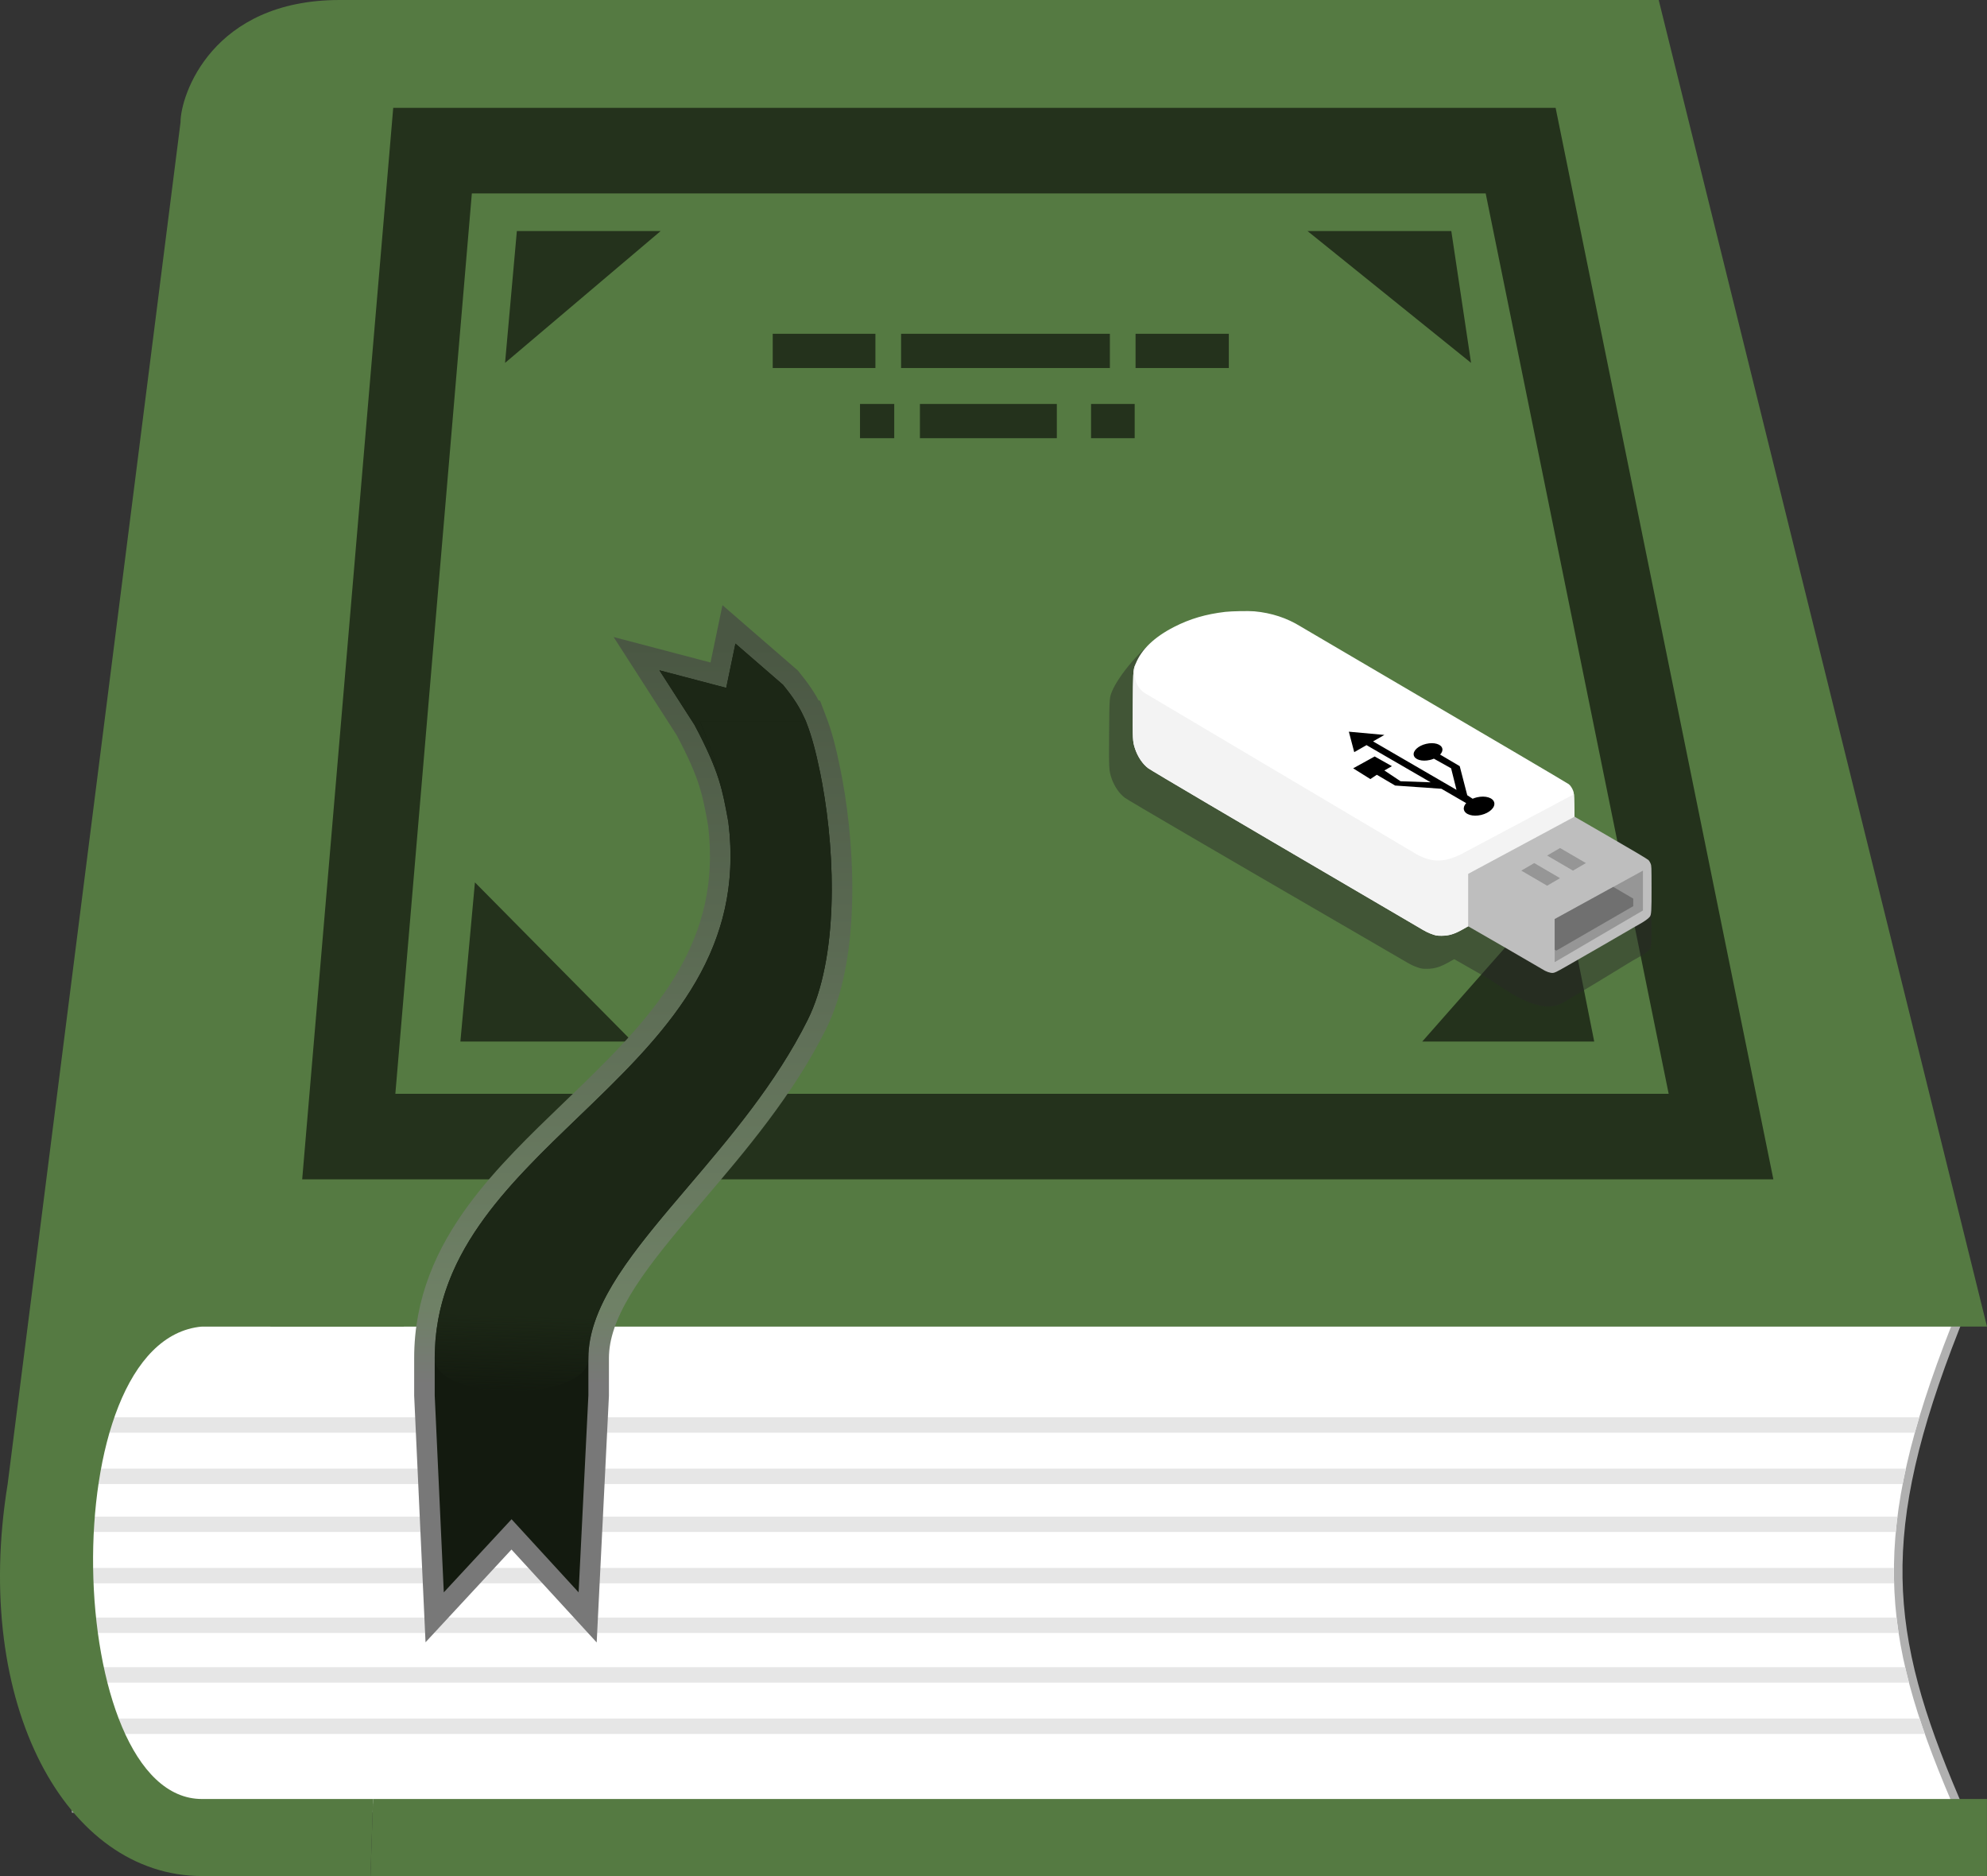 <svg width="1161" height="1096" viewBox="0 0 1161 1096" fill="none" xmlns="http://www.w3.org/2000/svg">
<rect x="0" y="0" width="1161" height="1096" fill="#333333" stroke="none"/>
<path d="M47 772.5H44.5V775V1054V1056.5L47.005 1056.5L1140 1054.5L1143.78 1054.49L1142.3 1051.02C1121.55 1002.42 1109.85 963.581 1109.15 922.015C1108.44 880.438 1118.72 835.895 1142.33 775.916L1143.67 772.5H1140H47Z" fill="white" stroke="#B0B0B0" stroke-width="5"/>
<path fill-rule="evenodd" clip-rule="evenodd" d="M46.972 837V828L1121.39 828C1120.48 831.038 1119.62 834.037 1118.79 837H46.972ZM46.972 867V858H1113.55C1112.88 861.035 1112.26 864.034 1111.69 867H46.972ZM46.972 895V886H1108.65C1108.27 889.028 1107.94 892.026 1107.67 895H46.972ZM46.972 925V916H1106.59C1106.57 919.016 1106.6 922.014 1106.69 925H46.972ZM46.972 954V945H1108.12C1108.47 948.001 1108.87 951 1109.32 954H46.972ZM46.972 983V974H1113.14C1113.83 976.987 1114.57 979.985 1115.36 983H46.972ZM46.972 1013V1004H1121.58C1122.55 1006.97 1123.57 1009.97 1124.64 1013H46.972Z" fill="#E6E6E6"/>
<path d="M217.972 1051H1160.97V1096H216.472L217.972 1051Z" fill="#557A42"/>
<path d="M105.471 71.5C105.471 55.5 123.971 -1.55568e-05 198.471 0H282.971L235.971 775H117.971C29.471 783 36.966 1051 118 1051H218L216.471 1096H117.971C38.971 1096 -16.529 996 4.471 867L105.471 71.5Z" fill="#557A42"/>
<path d="M208.936 0H969.178L1161 775H158L208.936 0Z" fill="#557A42"/>
<path d="M275.698 88H252.732L250.788 110.883L206.09 636.883L203.785 664H231H975H1005.59L999.499 634.02L892.583 108.02L888.514 88H868.084H275.698Z" stroke="#24321C" stroke-width="50"/>
<path d="M913 515.5L931.5 608.5H831L913 515.5Z" fill="#24321C"/>
<path d="M277.5 515.5L269 608.5H369.5L277.5 515.5Z" fill="#24321C"/>
<path d="M859.537 212L848 135H764L859.537 212Z" fill="#24321C"/>
<path d="M295.104 212L302 135H386L295.104 212Z" fill="#24321C"/>
<path d="M419.746 394.454L386.821 385.797L371.915 381.877L380.247 394.843L400.627 426.557C407.755 440.005 411.64 449.085 414.169 456.982C416.651 464.734 417.883 471.502 419.54 480.608L419.645 481.185C428.42 551.771 387.798 596.021 342.561 639.812C339.713 642.569 336.845 645.327 333.97 648.09C314.235 667.062 294.214 686.308 278.581 707.557C260.535 732.085 248 759.688 248 793.423V815.129V815.267L248.006 815.405L253.313 930.552L253.972 944.857L263.707 934.354L298.876 896.411L333.661 934.332L343.364 944.909L344.075 930.573L349.79 815.427L349.797 815.278V815.129L349.797 793.423C349.797 780.783 354.6 767.712 363.047 753.579C371.496 739.443 383.279 724.744 396.659 708.861C399.875 705.044 403.181 701.161 406.546 697.21C430.941 668.562 458.424 636.287 477.256 598.579C486.736 579.598 490.906 554.891 491.808 529.851C492.713 504.707 490.341 478.68 486.332 456.699C485.938 454.54 485.527 452.415 485.102 450.331C482.525 437.481 480.02 428.189 477.013 420.608C476.83 420.111 476.647 419.621 476.463 419.138L474.991 415.276H474.791H474.684C471.243 408.11 467.205 402.52 462.164 396.291L461.83 395.878L461.428 395.53L433.645 371.465L425.925 364.777L423.843 374.777L419.746 394.454Z" fill="#131A0F" stroke="url(#paint0_linear_305_173)" stroke-width="12"/>
<path d="M408.931 421.276H470.805C467.322 412.994 463.198 407.106 457.5 400.065L429.717 376L424.332 401.864L385.295 391.599L405.811 423.525C420.408 451.027 422.149 461.445 425.578 480.276C423.333 462.358 418.02 442.811 408.931 421.276Z" fill="url(#paint1_linear_305_173)"/>
<path fill-rule="evenodd" clip-rule="evenodd" d="M338.102 652.443C295.678 693.235 254 733.309 254 793.423C254 819 343.797 819.5 343.797 793.423C343.797 761.663 370.834 729.902 402.004 693.287C426.436 664.587 453.407 632.903 471.888 595.899C489.747 560.139 488.312 500.996 480.429 457.776C477.798 443.347 474.447 430.693 470.857 421.276H470.805H408.931C418.02 442.811 423.333 462.358 425.578 480.276C435.427 558.862 386.283 606.115 338.102 652.443Z" fill="url(#paint2_linear_305_173)"/>
<path d="M721.223 372.586C731.515 373.531 740.709 376.535 749.026 381.647C750.392 382.471 769.122 393.398 790.633 405.875C859.166 445.681 908.92 474.706 910.164 475.602C911.115 476.305 912.261 478.001 912.846 479.576C913.334 480.86 913.383 481.635 913.505 487.983L913.651 495.009L917.31 497.092C919.309 498.255 926.455 502.326 933.162 506.178C949.576 515.578 962.388 520.157 963.217 520.932C963.583 521.296 964.144 522.192 964.437 522.968C964.973 524.324 964.973 524.518 964.998 537.432C965.022 551.193 964.876 553.494 963.949 554.657C962.998 555.845 960.778 557.419 957.461 559.236C955.583 560.278 953.925 561.199 953.803 561.296C953.413 561.587 919.415 582.32 912.952 585.93C899.937 593.273 881.142 579.246 870.824 572.416L849.703 560.351L846.948 561.902C841.509 564.978 838.314 565.972 833.778 565.996C830.997 565.996 830.534 565.923 828.485 565.221C825.558 564.227 824.607 563.767 818.9 560.399C816.291 558.849 798.438 548.504 779.268 537.383C710.174 497.31 659.641 467.777 657.397 466.178C654.007 463.707 650.982 459.249 649.373 454.379C647.958 450.066 647.909 449.049 648.056 428.286C648.227 407.619 648.227 407.595 649.763 403.864C653.299 395.215 667.498 377.258 679.448 371.177C688.936 366.355 691.98 374.258 703.663 372.901C707.516 372.465 717.881 372.271 721.223 372.586Z" fill="#292929" fill-opacity="0.45"/>
<path d="M732.993 357.152C742.995 358.078 751.93 361.022 760.012 366.032C761.339 366.839 779.541 377.547 800.445 389.774C867.043 428.782 915.392 457.224 916.601 458.103C917.525 458.791 918.639 460.453 919.208 461.997C919.682 463.255 919.73 464.015 919.848 470.235L919.99 477.12L919.208 504.854L857.847 541.152L855.169 542.672C849.884 545.687 846.779 546.66 842.371 546.684C839.669 546.684 839.219 546.613 837.228 545.924C834.384 544.951 833.46 544.5 827.914 541.2C825.378 539.68 808.029 529.542 789.4 518.645C722.257 479.376 673.149 450.434 670.969 448.867C667.674 446.446 664.736 442.077 663.171 437.305C661.797 433.079 661.749 432.082 661.891 411.735L661.892 411.727C661.964 402.851 662.005 397.862 662.154 394.75C662.344 390.764 662.712 389.856 663.55 387.803C666.987 379.327 674.429 372.205 686.042 366.245C695.262 361.521 704.576 358.79 715.929 357.461C719.673 357.033 729.746 356.844 732.993 357.152Z" fill="white"/>
<path d="M919.848 470.235L919.99 477.12L919.208 504.854L857.847 541.152L855.169 542.672C849.884 545.687 846.779 546.66 842.371 546.684C839.669 546.684 839.219 546.613 837.228 545.924C834.384 544.951 833.46 544.5 827.914 541.2C825.378 539.68 808.029 529.542 789.4 518.645C722.257 479.376 673.149 450.434 670.969 448.867C667.674 446.446 664.736 442.077 663.171 437.305C661.797 433.079 661.749 432.082 661.891 411.735L661.892 411.727C661.964 402.851 662.005 397.862 662.154 394.75C662.344 390.764 662.712 389.856 663.55 387.803C662.103 396.008 663.55 401.042 668.756 404.817L827.914 499.192C837.228 504.225 844.238 503.596 853.421 499.192L919.633 464.002C919.772 466.652 919.818 467.989 919.848 470.235Z" fill="#F3F3F3"/>
<path fill-rule="evenodd" clip-rule="evenodd" d="M923.545 479.162L919.99 477.12L857.848 510.517V541.152L878.372 552.976C889.654 559.505 899.797 565.393 900.911 566.081C903.424 567.696 905.794 568.527 907.429 568.384C908.424 568.289 909.538 567.767 914.421 564.989C920.701 561.452 953.74 542.363 954.119 542.078C954.238 541.983 955.849 541.081 957.674 540.06C960.897 538.279 963.054 536.736 963.979 535.573C964.879 534.433 965.021 532.178 964.998 518.692L964.998 518.666C964.974 506.038 964.974 505.847 964.453 504.518C964.168 503.759 963.623 502.88 963.268 502.524C962.462 501.764 954.901 497.277 938.951 488.065C935.843 486.265 932.638 484.416 929.924 482.851C926.947 481.134 924.562 479.758 923.545 479.162Z" fill="#BEBEBE"/>
<path d="M959.968 508.629L908.392 536.942V562.108L959.968 531.908V508.629Z" fill="#969696"/>
<path d="M942.644 518.139L908.393 536.942V554.839L909.022 555.188C909.241 555.353 909.379 555.358 909.651 555.188L954.308 529.392V524.988L942.644 518.139Z" fill="#707070"/>
<path d="M903.99 517.437L911.538 513.033L896.442 504.225L888.895 508.629L903.99 517.437Z" fill="#969696"/>
<path d="M926.633 504.225L919.085 508.629L903.99 499.821L911.538 495.417L926.633 504.225Z" fill="#969696"/>
<path d="M808.886 429.354L788.13 427.467L791.275 439.421L798.459 435.315L835.932 457.037L818.321 456.408L808.886 450.117L813.289 447.6L803.225 441.937L790.646 448.858L800.709 455.15L804.483 452.633L815.176 458.925L842.221 460.812L856.688 469.196C855.579 470.406 855.057 471.761 855.357 473.037C856.026 475.884 860.537 477.26 865.433 476.109C870.33 474.958 873.756 471.716 873.087 468.869C872.418 466.021 867.907 464.646 863.011 465.796C862.105 466.009 861.25 466.294 860.461 466.634L857.317 464.587L852.914 447.6L841.461 440.837C842.513 439.722 843.014 438.479 842.741 437.313C842.13 434.714 837.9 433.486 833.293 434.569C828.685 435.652 825.445 438.636 826.055 441.235C826.666 443.833 830.896 445.061 835.503 443.978C836.323 443.786 837.099 443.533 837.818 443.233L847.882 448.858L851.027 461.442L802.282 433.129L808.886 429.354Z" fill="black"/>
<path d="M502.5 246H663" stroke="#24321C" stroke-width="20" stroke-dasharray="20 15 80 20 95 52"/>
<path d="M451.5 205L718 205" stroke="#24321C" stroke-width="20" stroke-dasharray="60 15 122 15 90 16"/>
<defs>
<linearGradient id="paint0_linear_305_173" x1="370" y1="376" x2="370" y2="930.276" gradientUnits="userSpaceOnUse">
<stop stop-color="#4A5743"/>
<stop offset="0.7" stop-color="#6F8166"/>
<stop offset="0.78" stop-color="#787878"/>
</linearGradient>
<linearGradient id="paint1_linear_305_173" x1="301" y1="768.5" x2="299.5" y2="813" gradientUnits="userSpaceOnUse">
<stop stop-color="#1C2716"/>
<stop offset="1" stop-color="#1C2716" stop-opacity="0"/>
</linearGradient>
<linearGradient id="paint2_linear_305_173" x1="301" y1="768.5" x2="299.5" y2="813" gradientUnits="userSpaceOnUse">
<stop stop-color="#1C2716"/>
<stop offset="1" stop-color="#1C2716" stop-opacity="0"/>
</linearGradient>
</defs>
</svg>

